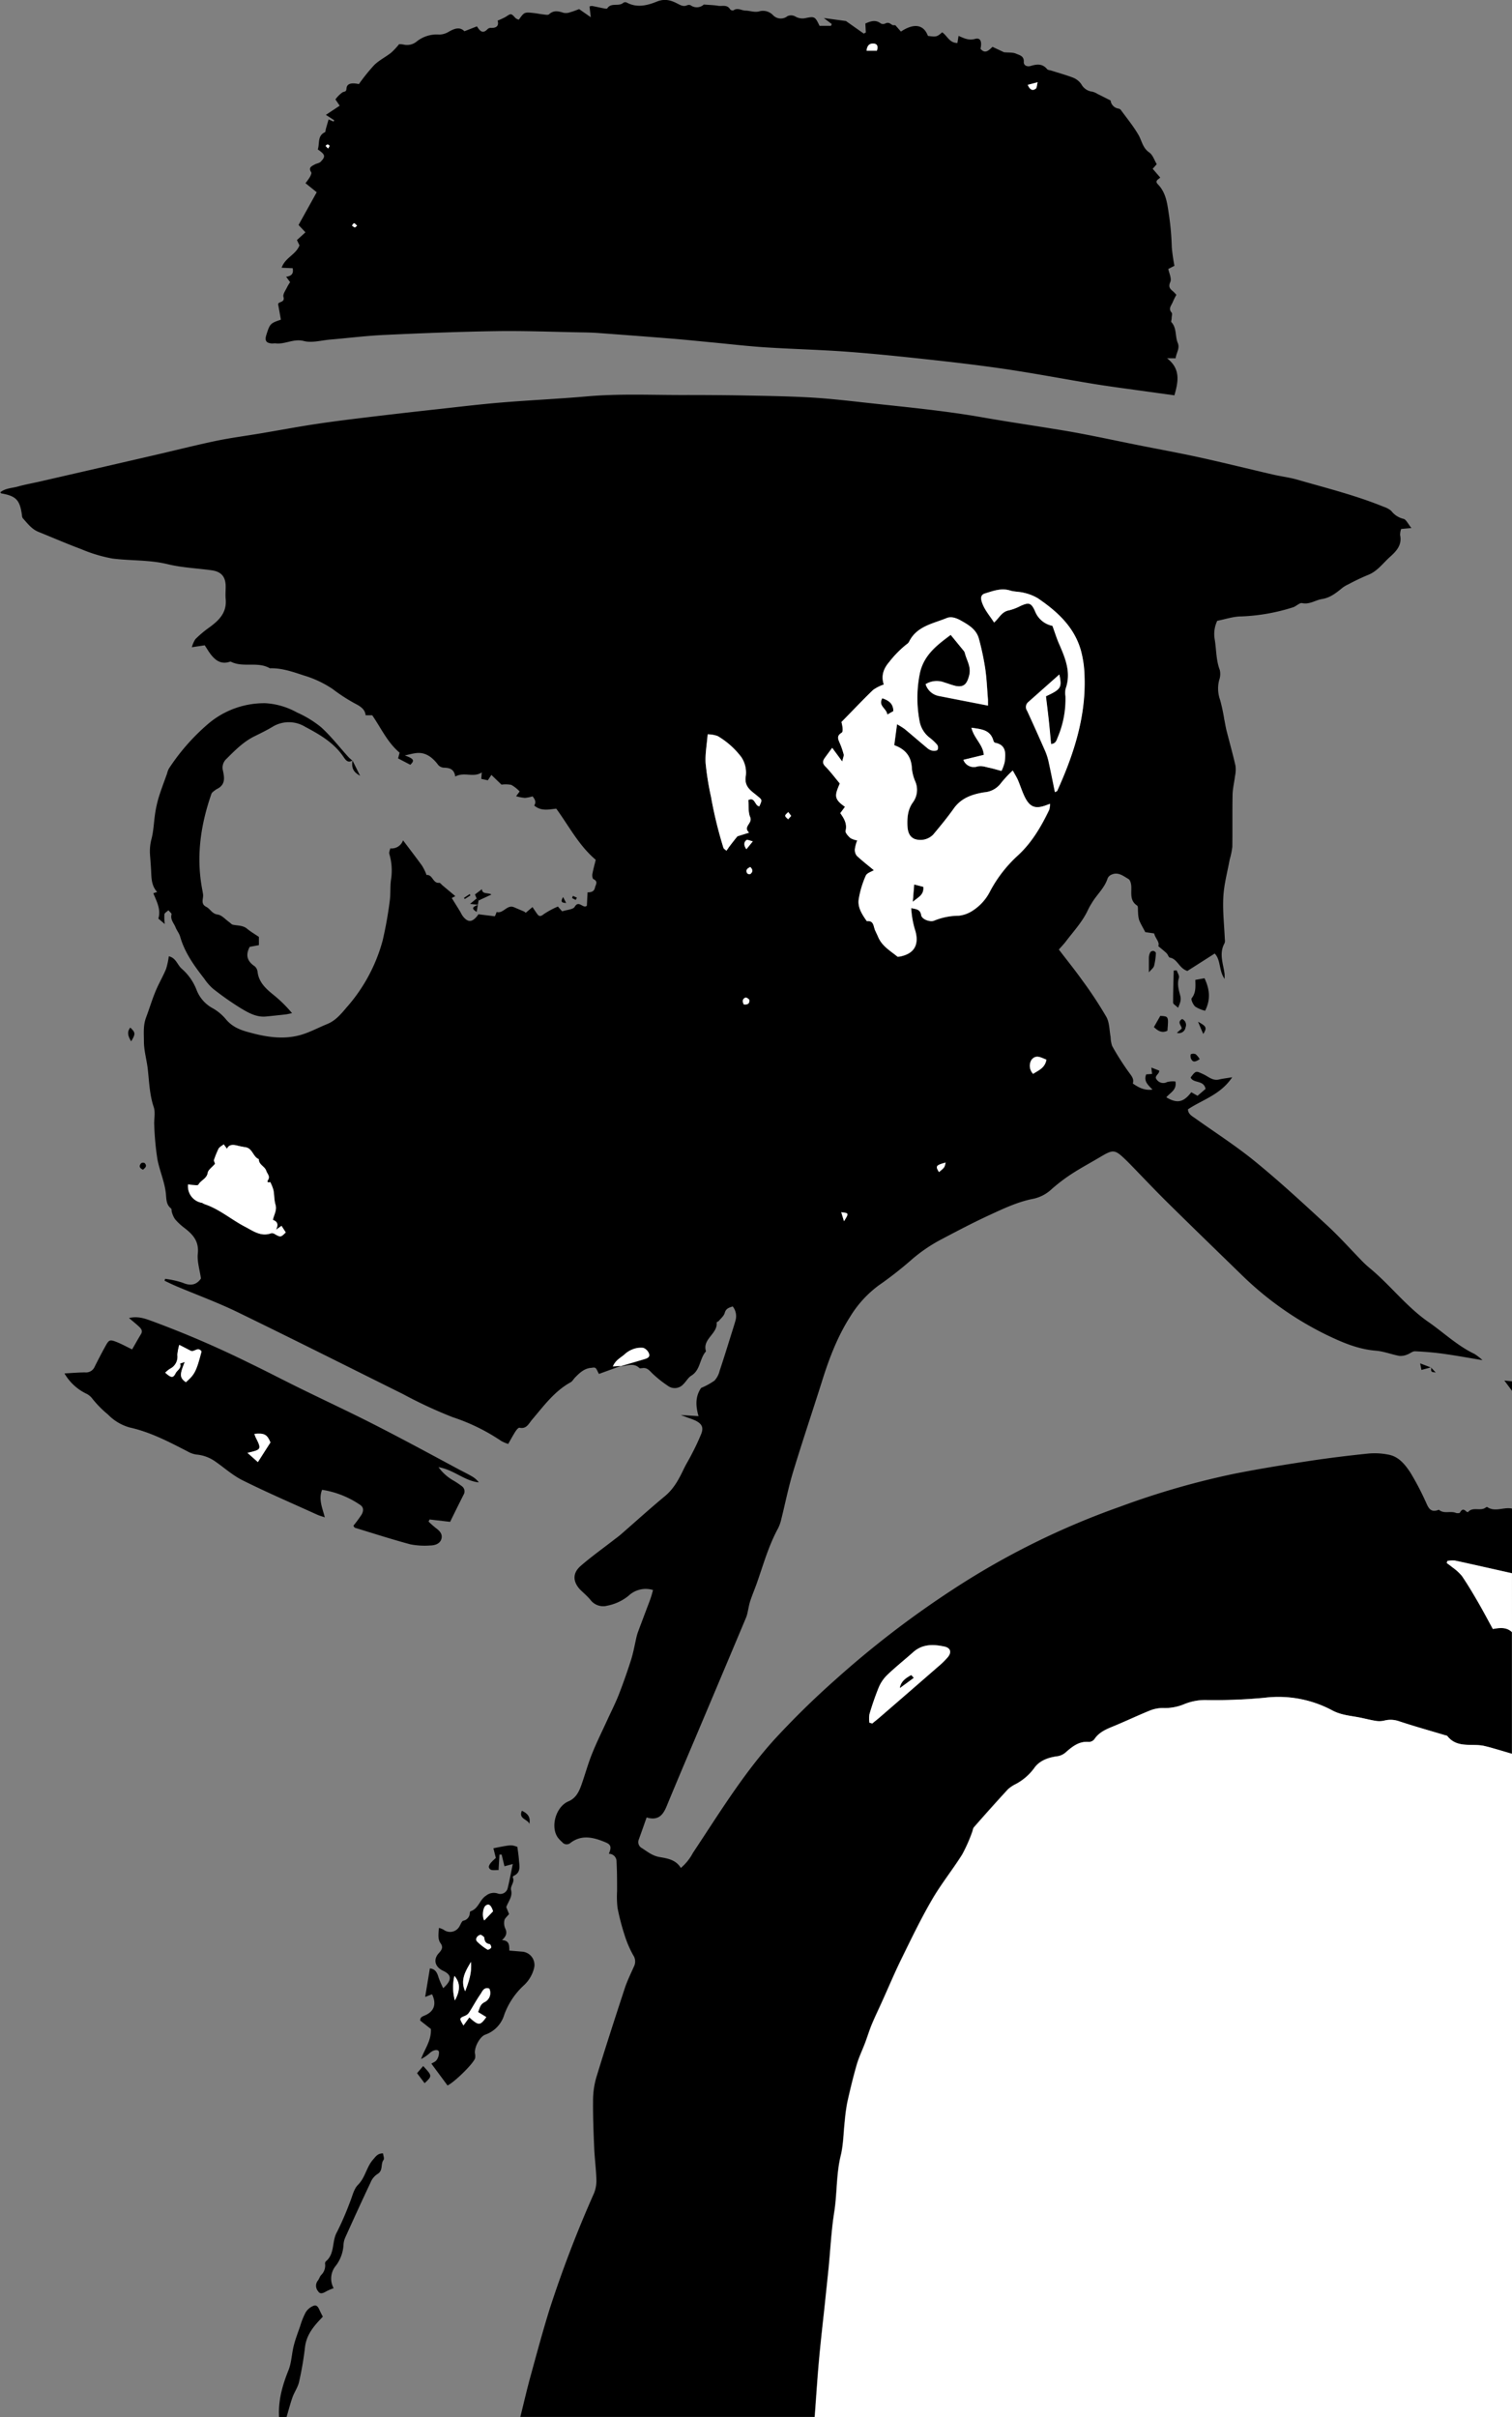<svg id="Layer_1" data-name="Layer 1" xmlns="http://www.w3.org/2000/svg" viewBox="0 0 424.22 677.91"><rect x="0" y="0" width="424.22" height="677.91" fill="#808080" stroke="none"/><defs><style>.cls-1{fill:#fff;}</style></defs><title>HatGas</title><path d="M292.11,457.09l-6.2,2.26c-.44-.75-.61-1.41-1-1.67s-1,0-1.53,0c-1.78.28-3,1.48-4.17,2.67-.43.44-.75,1.07-1.26,1.35-4.56,2.51-7.54,6.65-10.81,10.48-.94,1.1-1.54,2.69-3.53,2.26-.29-.06-.83.59-1.1,1-.71,1.11-1.33,2.27-2.06,3.54a9.82,9.82,0,0,1-2-.85,54.7,54.7,0,0,0-13.56-6.64,127.12,127.12,0,0,1-13.95-6.48C215.47,457.33,200,449.55,184.47,442c-5.57-2.7-11.42-4.84-17.13-7.25-1.12-.48-2.21-1-3.31-1.54l.16-.53a25.7,25.7,0,0,1,4.94,1.1c2.27,1,3.92.55,5.11-1.19-.34-2.44-1.11-4.77-.88-7,.37-3.45-1.39-5.38-3.78-7.2a16.44,16.44,0,0,1-2.62-2.45,6.71,6.71,0,0,1-.89-2c-.12-.31,0-.82-.22-1-1.39-1.06-1.3-2.66-1.44-4.09-.34-3.41-1.81-6.54-2.41-9.85a80.29,80.29,0,0,1-.86-9.32c-.12-1.73.38-3.61-.15-5.17-1.19-3.52-1.27-7.17-1.68-10.75-.3-2.57-1.07-5.09-1.07-7.66,0-2.23-.25-4.47.61-6.74,1-2.65,1.79-5.4,2.94-8,.84-1.9,1.89-3.7,2.67-5.61a21,21,0,0,0,.76-3.53c2.05.41,2.41,2.52,3.75,3.59a15.07,15.07,0,0,1,4.07,5.91,9.83,9.83,0,0,0,4.38,5,13.35,13.35,0,0,1,3.84,3.18c1.76,2.1,4,3,6.55,3.66,4.53,1.26,9.13,2,13.71.9,2.79-.67,5.4-2.12,8.09-3.22,2.36-.95,3.88-2.77,5.5-4.69a46.69,46.69,0,0,0,10.1-18.72,109.69,109.69,0,0,0,2-11.15c.28-2,.07-4,.36-6a16.26,16.26,0,0,0-.47-7.14c-.15-.52.19-1.18.26-1.59a3.39,3.39,0,0,0,3.58-2.26c1.84,2.44,3.6,4.73,5.31,7.08a14.39,14.39,0,0,1,1.11,2.18c.08.15.13.48.16.47,1.76-.22,1.76,2.44,3.58,2.18.27,0,.62.48.93.74l3.58,3-1,.53c.86,1.39,1.65,2.64,2.42,3.91a11.35,11.35,0,0,0,.64,1.13c1.41,1.82,2.55,1.84,4,.1a4.19,4.19,0,0,0,.41-.58l4.62.57c.14-.29.24-.51.33-.74s.16-.47.17-.47c1.9.54,2.91-2.18,4.89-1.33.93.41,1.88.79,2.81,1.2a1.91,1.91,0,0,1,.45.36l1.91-1.61c.48.71.86,1.28,1.25,1.84.56.81,1,.89,1.88.17a24,24,0,0,1,4-2.16l1.19,1.35c1.41-.47,3.07-.51,3.51-1.26,1.2-2.05,2.37.67,3.43-.33.06-1.13.12-2.36.19-3.74.89,0,1.82-.14,2.07-1.29.19-.86,1-1.77-.43-2.42-.26-.12-.37-1-.29-1.42.25-1.37.64-2.71.94-4-4.73-4-7.46-9.39-11.06-14.33-1.84.12-4.16.86-6.19-.89.61-1,.19-1.77-.47-2.57a10.78,10.78,0,0,1-2.15.43,13.51,13.51,0,0,1-2.47-.47l1-1.33a10,10,0,0,0-2.34-1.85,8.06,8.06,0,0,0-2.76-.07l-2.83-2.73-1,1.51-1.84-.39.14-1.82c-2.3,1.56-4.95-.23-7.44,1.16-.29-2.11-1.63-2.45-3.11-2.48a2.29,2.29,0,0,1-1.91-1.09c-1.52-1.89-3.39-3.34-6-3-1,.12-2,.41-3.14.65,2.6.95,2.8,1.41,1.55,2.62l-3.43-1.79.43-1.6c-3.43-2.9-5.12-6.76-7.68-10.49h-1.86c-.13-1.46-1.14-2.3-2.42-3a48.63,48.63,0,0,1-6.86-4.39,29.77,29.77,0,0,0-8.08-3.79c-3.05-1-6.17-2.12-9.5-2-3.41-2-7.48-.1-10.94-1.85a.39.39,0,0,0-.26,0c-2.54.87-4.19-.42-5.58-2.31-.48-.66-.9-1.37-1.5-2.29l-3.61.54a7.89,7.89,0,0,1,1-2.28,31.43,31.43,0,0,1,3.85-3.24c2.76-2,5-4.17,4.64-8-.11-1.14,0-2.3,0-3.46,0-2.84-1.25-4.23-4-4.61-4.12-.56-8.32-.73-12.33-1.71-5.14-1.25-10.35-.92-15.48-1.58a41.62,41.62,0,0,1-8.8-2.66c-4-1.49-7.93-3.2-11.89-4.8-1.94-.77-3.12-2.4-4.44-3.87a1.47,1.47,0,0,1-.21-.75c-.58-4.34-1.62-5.44-5.82-6.19-.06,0-.1-.11-.27-.3,1.44-1.17,3.27-1.16,4.9-1.61,2.21-.62,4.48-1,6.71-1.53q15.92-3.65,31.8-7.32c5.69-1.31,11.34-2.75,17-3.94,4.23-.88,8.52-1.43,12.77-2.15,4.89-.82,9.76-1.74,14.65-2.49s9.62-1.34,14.44-1.92q10.66-1.29,21.34-2.45c5.72-.64,11.43-1.32,17.16-1.79,7.84-.64,15.72-1,23.56-1.68,9.49-.86,19-.36,28.47-.41q7.46,0,14.9.11c6.47.13,12.94.21,19.4.57,5.26.29,10.51.9,15.76,1.48,10.91,1.2,21.84,2.2,32.66,4.1,8.18,1.44,16.42,2.6,24.6,4,6.44,1.14,12.83,2.54,19.24,3.82,5.72,1.14,11.47,2.18,17.16,3.43,6.9,1.52,13.76,3.23,20.64,4.82,2.23.51,4.53.78,6.72,1.41,8.15,2.35,16.41,4.4,24.29,7.62a6.15,6.15,0,0,1,2.08,1.13,6.11,6.11,0,0,0,3.43,2.24c.74.14,1.28,1.41,2.24,2.58l-2.88.26a4.91,4.91,0,0,0-.29,1.73c.6,2.8-1.12,4.56-2.87,6.13-2,1.79-3.57,4.09-6.26,5.09a59.25,59.25,0,0,0-5.4,2.58,8.65,8.65,0,0,0-1.69,1c-1.7,1.4-3.39,2.76-5.67,3.12-1.87.29-3.48,1.6-5.6,1.15-.74-.15-1.67.91-2.58,1.18a54.14,54.14,0,0,1-14.47,2.55c-2.25,0-4.5.79-6.77,1.23a8.6,8.6,0,0,0-.71,5.2c.48,2.87.35,5.81,1.43,8.61a5.18,5.18,0,0,1-.19,2.87,9.37,9.37,0,0,0,.26,5.47,47.57,47.57,0,0,1,1.17,5.45c.22,1,.37,2.09.63,3.12.84,3.31,1.77,6.61,2.53,9.94a8.72,8.72,0,0,1-.13,2.87c-.21,1.74-.65,3.48-.69,5.23-.09,4.88,0,9.77-.07,14.65a22.43,22.43,0,0,1-.74,3.57c-.64,3.47-1.59,6.93-1.78,10.42-.22,4,.25,7.95.42,11.93a2.18,2.18,0,0,1-.06,1.06c-1.67,2.94-.34,5.85,0,8.77,0,.25,0,.51,0,1.28-1.69-2.39-1-5.26-2.78-7.12L451,346.33c-2.39-.78-2.73-3.36-4.92-3.75-.36-.07-.54-.87-.91-1.22-.69-.67-1.46-1.25-2.33-2,.47-1.15-.85-2.16-1.16-3.56l-2.49-.36c-.67-1.3-1.29-2.31-1.73-3.4a8.27,8.27,0,0,1-.29-2.07c-.09-.7.08-1.79-.3-2-2-1.34-1.54-3.29-1.6-5.17,0-.79-.26-1.95-.8-2.26-1.42-.83-2.88-2.07-4.74-1.23a2.08,2.08,0,0,0-1.09,1c-.85,2.75-3.07,4.6-4.47,7a18.41,18.41,0,0,0-1,1.77c-1.51,3.34-4,6-6.18,8.86-.57.77-1.25,1.46-2.05,2.38,2.25,2.95,4.52,5.75,6.61,8.69a113.28,113.28,0,0,1,6.71,10.19c.9,1.6.84,3.73,1.2,5.62a8.57,8.57,0,0,0,.44,2.56,73.46,73.46,0,0,0,5,7.8c.71.94,1.12,1.67.79,2.72,1.65,1.11,3.2,2,5.52,1.71-1.21-1.29-2.55-2.34-1.76-4.28l1.64-.12c-.06-.58-.12-1.05-.2-1.79l2.2.85c.12,1.07-1.64,1.5-.62,2.62a2.25,2.25,0,0,0,2.85.59,6.75,6.75,0,0,1,2.32-.15c.47,2.42-1.52,3.14-2.54,4.44,3,1.79,4.8,1.45,7-1.43l1.75,1,2.25-1.93c-.52-2.59-3.37-1.46-4.19-3.2,1.51-2,1.47-1.88,3.64-.88,1.37.64,2.57,1.87,4.34,1.44,1-.25,2.08-.36,3.69-.63-3.29,4.93-8.32,6.26-12.42,9,.07,1.36,1.14,1.88,2.05,2.53,5.7,4.06,11.63,7.85,17,12.27,6.86,5.6,13.37,11.64,19.89,17.64,3.5,3.23,6.69,6.8,10,10.2a30,30,0,0,0,2.36,2.14c5.57,4.67,10,10.53,16,14.74,4.35,3,8.23,6.76,13.09,9.08a15.62,15.62,0,0,1,2.25,1.75c-4.1-.68-7.57-1.32-11.06-1.8-2.62-.36-5.27-.58-7.92-.69-.69,0-1.39.67-2.13.91a4.72,4.72,0,0,1-2.18.39c-2.24-.41-4.41-1.29-6.65-1.47-5-.4-9.44-2.33-13.81-4.43a91.59,91.59,0,0,1-24-17c-6.87-6.68-13.76-13.35-20.58-20.08-3.54-3.49-6.95-7.11-10.41-10.67-.38-.39-.75-.76-1.13-1.13-3.31-3.21-3.64-3.24-7.52-.93-2.67,1.59-5.42,3.05-8,4.74a49.24,49.24,0,0,0-5.48,4.18,10.77,10.77,0,0,1-5.08,2.7c-4.3.82-8.26,2.68-12.19,4.5-4.59,2.11-9.07,4.46-13.54,6.82a44.19,44.19,0,0,0-8.94,6.16,104.07,104.07,0,0,1-8.8,6.84,31,31,0,0,0-8,8.78c-3.65,5.72-6,12-8,18.44-2.65,8.36-5.45,16.68-8,25.07-1.33,4.39-2.22,8.91-3.34,13.37a10.87,10.87,0,0,1-.89,2.49c-2.65,4.86-4.12,10.16-5.94,15.34-.59,1.67-1.29,3.3-1.85,5-.33,1-.48,2-.72,3.07a9.64,9.64,0,0,1-.42,1.51q-7.21,17.15-14.46,34.29c-2.55,6-5.12,12.08-7.63,18.14-1,2.54-2.18,4.82-5.85,3.72-.76,2.17-1.46,4.15-2.17,6.12a1.9,1.9,0,0,0,.88,2.49c1.54,1,2.91,2.14,4.89,2.49,2.18.38,4.6.72,6,3.06a14.24,14.24,0,0,0,3.39-4.22c7.21-10.84,14-22,22.77-31.71a235.8,235.8,0,0,1,17.27-16.93A270.11,270.11,0,0,1,385,519.94a218.28,218.28,0,0,1,47.07-23.34A224.28,224.28,0,0,1,464,487.38c6.94-1.38,13.94-2.51,20.94-3.58,5.59-.85,11.22-1.54,16.85-2.12a19.7,19.7,0,0,1,5.78.34c2.81.57,4.54,2.8,6,5a75.09,75.09,0,0,1,4.09,7.74c.82,1.64,1.23,3.78,3.9,2.68,1.4,1.25,3.22.26,4.75.88.34.14,1.07.11,1.17-.08.52-.95,1-1.08,1.8-.29.11.11.43.2.47.15,1.34-1.59,3.44-.17,4.91-1.24.13-.1.38-.23.46-.18,2.25,1.54,4.7-.11,7,.45v18.12c-5.34-1.19-10.67-2.41-16-3.56a8.26,8.26,0,0,0-2.15.11l-.15.59c.52.39,1.05.75,1.55,1.17A14,14,0,0,1,528,516c1.65,2.39,3.12,4.91,4.58,7.43s2.71,4.9,4.1,7.44c2-.37,3.85-.56,5.36.88V565.9c-1.85-.55-3.7-1.1-5.56-1.63-.75-.22-1.51-.41-2.28-.59-3.46-.8-7.54.74-10.29-2.75-.1-.12-.32-.15-.48-.2-4.4-1.32-8.82-2.55-13.18-4a7.1,7.1,0,0,0-4.13-.13,6,6,0,0,1-2.28.06c-1.39-.22-2.75-.57-4.13-.86-2.73-.58-5.53-.69-8.12-2.09a32,32,0,0,0-19-3.53,147.28,147.28,0,0,1-16.11.64A15.56,15.56,0,0,0,450,552a14.16,14.16,0,0,1-6,1.06,9.85,9.85,0,0,0-3.56.7c-3.52,1.43-6.95,3.07-10.47,4.51-2,.82-3.89,1.66-5.14,3.56a2,2,0,0,1-1.57.74c-2.68-.24-4.55,1.26-6.36,2.84a4.53,4.53,0,0,1-2.55,1.17c-2.51.34-4.94,1.22-6.41,3.36a15.3,15.3,0,0,1-5.15,4.43,9.54,9.54,0,0,0-2.19,1.47c-3.22,3.5-6.38,7-9.52,10.62-.32.36-.34,1-.54,1.45a43.76,43.76,0,0,1-2.76,6.2c-2.73,4.34-6,8.37-8.53,12.79-3.1,5.33-5.78,10.91-8.5,16.46-1.91,3.88-3.58,7.88-5.37,11.83-1,2.17-2,4.31-2.94,6.51-.71,1.7-1.24,3.48-1.89,5.21-.78,2.07-1.76,4.07-2.37,6.19-1,3.48-1.85,7-2.64,10.54a51.13,51.13,0,0,0-.71,5.24c-.37,3.25-.37,6.58-1.14,9.73-1.27,5.21-1,10.55-1.81,15.8s-1.06,10.37-1.57,15.55c-.38,3.78-.79,7.55-1.18,11.32-.53,5-1.11,10-1.56,15-.46,5.19-.79,10.4-1.18,15.6H263.85c.94-3.78,1.81-7.58,2.84-11.34,1.76-6.4,3.48-12.83,5.46-19.16a331.79,331.79,0,0,1,12.38-32.25,9.5,9.5,0,0,0,.66-3.85c-.09-2.91-.48-5.8-.61-8.71-.19-4.42-.37-8.85-.33-13.28a23.57,23.57,0,0,1,.89-6.54c2.56-8.39,5.27-16.73,8-25.06.69-2.09,1.68-4.1,2.58-6.12a3.13,3.13,0,0,0-.21-3.2,29.5,29.5,0,0,1-2.39-5.57,64.45,64.45,0,0,1-2-7.69,27.13,27.13,0,0,1-.13-4.69c0-2.75,0-5.5-.15-8.23a2.13,2.13,0,0,0-2.16-2.25c.76-1.79.66-2.56-.91-3.21-3.25-1.36-6.6-2.29-9.82.12a1.6,1.6,0,0,1-2.35-.17,9,9,0,0,1-1.27-1.35c-2.11-3.08-.44-8.64,3-10.09,2.18-.91,3.05-2.85,3.75-4.89,1-2.85,1.79-5.76,2.92-8.54,1.28-3.2,2.83-6.28,4.26-9.42,1.07-2.33,2.24-4.63,3.18-7,1.26-3.23,2.4-6.49,3.46-9.79.61-1.93,1-4,1.42-5.93a15.58,15.58,0,0,1,.48-1.78c.89-2.4,1.8-4.8,2.7-7.19.35-.91.71-1.82,1-2.74.22-.62.37-1.27.58-2a7,7,0,0,0-6.89,1.63,13.5,13.5,0,0,1-5.89,2.75,4.48,4.48,0,0,1-4.77-1.6c-.89-1.09-2-2-3-3-2-2.23-2-4.55.2-6.5,2.93-2.55,6.1-4.81,9.17-7.19.69-.55,1.42-1.05,2.09-1.63,4.14-3.6,8.21-7.3,12.44-10.8,2.57-2.13,4-4.94,5.37-7.81.66-1.34,1.47-2.61,2.13-3.95a62.77,62.77,0,0,0,2.7-5.76c.67-1.77.14-2.76-1.62-3.65a18.71,18.71,0,0,0-2-.77l-2.16-.81,5,.32c-.86-2.95-.91-5.53.72-7.91a19.82,19.82,0,0,0,3.75-2.05,6.19,6.19,0,0,0,1.45-2.77c1.1-3.26,2.11-6.56,3.14-9.84.45-1.43.91-2.86,1.32-4.3a4.4,4.4,0,0,0-.8-3.91c-1,.37-1.88.53-2.24,1.84-.22.83-1.06,1.5-1.64,2.22-.17.19-.62.33-.61.46.3,3.2-4.11,4.62-3,8.09-1.82,2-1.52,5.22-4.11,6.81-.92.56-1.47,1.67-2.28,2.44a3.22,3.22,0,0,1-4.34.39,31.72,31.72,0,0,1-4.3-3.43c-.85-.83-1.5-1.74-2.86-1.5-.25,0-.63.1-.76,0-1.65-1.62-3.52-.61-5.32-.5l6.53-1.93c.79-.23,1.74-.54,1.43-1.51a2.76,2.76,0,0,0-1.65-1.69,6.23,6.23,0,0,0-3,.43,6.88,6.88,0,0,0-2.23,1.4c-1.06.95-2.5,1.55-3.26,3.37Zm61.51-155c1,1.41,2,2.89,1.53,4.95-.12.58.75,1.51,1.36,2.05a5.51,5.51,0,0,0,1.91.65,10.67,10.67,0,0,0-.65,2.38,2.68,2.68,0,0,0,.51,1.92c1.54,1.45,3.22,2.74,4.8,4.06-.66.43-1.94.78-2.26,1.54a26.64,26.64,0,0,0-2,6.75c-.28,2.23,1,4.2,2.29,6,2-.24,1.83,1.48,2.33,2.59.29.63.59,1.25.87,1.89,1.09,2.56,3.44,3.86,5.44,5.51.19,0,.36,0,.53-.05,4-.74,5.53-3.16,4.47-7.1a25.47,25.47,0,0,1-1.19-6.5c1.4.31,2.53.29,2.81,2,.19,1.15,2.5,2,3.63,1.51a18.57,18.57,0,0,1,6.92-1.38,8.79,8.79,0,0,0,3.86-1.41,13.85,13.85,0,0,0,4.92-5.48,37.2,37.2,0,0,1,7.59-9.84c4-3.62,6.71-8.22,9-13a6.57,6.57,0,0,0,.22-1.65l-1.22.45c-2.89,1-4.42.49-5.83-2.3-.8-1.58-1.31-3.29-2-4.91-.36-.83-.86-1.59-1.4-2.58a31.83,31.83,0,0,0-3.33,3.56,6.38,6.38,0,0,1-4.68,2.57c-3.33.56-6.44,1.56-8.56,4.55-1.79,2.52-3.78,4.89-5.74,7.28a5,5,0,0,1-5.27,1.25c-1.54-.7-1.91-2.16-2-3.77-.08-2.35.11-4.56,1.59-6.57a5.93,5.93,0,0,0,.6-5.82,12.39,12.39,0,0,1-.94-3.58c-.12-3.31-1.74-5.41-4.94-6.55.24-1.85.48-3.64.78-5.88a19.9,19.9,0,0,1,2.15,1.34c2.16,1.79,4.28,3.64,6.44,5.43a3.09,3.09,0,0,0,1.41.65c.45.07,1.14,0,1.36-.26a1.45,1.45,0,0,0-.08-1.38,13.77,13.77,0,0,0-2.12-2,7.58,7.58,0,0,1-2.89-4.92,34.56,34.56,0,0,1,.19-13.44c1.2-5,4.9-7.73,8.64-10.53.05,0,.17,0-.08,0l3.6,4.4a2,2,0,0,1,.4.68c.47,2.08,1.85,3.85,1.23,6.31-.58,2.28-1.4,3.39-3.67,3-1.12-.21-2.19-.65-3.29-1a5.93,5.93,0,0,0-5.27.49,4.82,4.82,0,0,0,3.67,3.29c4.55.9,9.1,1.78,13.82,2.7,0-.66,0-1.17,0-1.67-.24-2.91-.35-5.84-.77-8.72a75.57,75.57,0,0,0-1.76-8.3c-.65-2.5-2.63-3.77-4.79-5-1.44-.82-2.93-1.39-4.25-.85-3.9,1.6-8.46,2.28-10.59,6.71a2.46,2.46,0,0,1-.75.72,29.56,29.56,0,0,0-4.79,4.89c-1.7,2-2.29,4-1.52,6.32a11.6,11.6,0,0,0-3,1.52c-3,2.91-5.93,6-8.88,9,.3,1.17.56,2.7.06,3-1.47.92-1,1.77-.54,2.89a21.36,21.36,0,0,1,1.1,3.18c.1.4-.17.9-.4,2l-2.82-3.83c-.69.93-1.3,1.78-1.93,2.62s-1,1.59,0,2.58c1.46,1.5,2.72,3.18,4.06,4.79-1.3,3.17-1.9,4.25,1.46,6.54Zm59.53-52.53c.76,2.11,1.26,3.75,1.94,5.31,1.71,3.94,3.28,7.87,1.72,12.28a5.46,5.46,0,0,0-.05,2.1,27.43,27.43,0,0,1-2.2,11.62c-.29.74-.53,1.73-1.85,1.81-.22-2.29-.42-4.54-.66-6.78s-.52-4.42-.78-6.61c4.31-2,4.5-2.46,3.76-6.11l-8.76,7.77a1.82,1.82,0,0,0-.27,2.41q2.6,5.69,5.11,11.39a16.87,16.87,0,0,1,.94,3c.61,2.78,1.16,5.57,1.75,8.44.38-.22.6-.27.65-.4,4.72-10.43,8.2-21.16,7.62-32.81a29.58,29.58,0,0,0-1.05-6.75c-1.89-6.5-6.62-10.77-12-14.42a13.19,13.19,0,0,0-3.91-1.54c-1.27-.34-2.66-.26-3.9-.65-2.47-.76-4.69.11-6.95.8-1.17.35-1.32,1.15-1,2.31.68,2.24,2.21,3.9,3.47,5.87,1.44-1.27,2.15-3,4.12-3.4A14.23,14.23,0,0,0,404.1,244c2.39-1.1,3.07-1,4.14,1.39A6.62,6.62,0,0,0,413.15,249.53ZM194.42,416.14c.34-1.51,1.19-2.73.75-4.29-.38-1.3-.3-2.74-.57-4.08a12.29,12.29,0,0,0-.9-2.25c-.58.28-1,0-.65-.5.74-1.11-.19-1.77-.46-2.64-.41-1.29-2.14-1.7-2.08-3.26-1.66-.66-1.76-3.07-3.77-3.35-.78-.12-1.56-.28-2.32-.47-1.21-.31-2.31-.31-2.85.91l-.91-1.25c-.5.4-1.17.71-1.46,1.24a27,27,0,0,0-1.31,3.27l.34.94c-.86,1-1.93,1.7-2.06,2.54-.28,1.7-2,2.07-2.62,3.33-.12.23-1,.11-1.46.09s-.94-.12-1.43-.19a4.7,4.7,0,0,0,3.88,5.18c.25.07.46.28.71.36,4.24,1.41,7.6,4.39,11.49,6.4,2.22,1.14,4.37,2.84,7.18,1.79a1.29,1.29,0,0,1,1,.18c1.65,1,1.76,1,3.14-.43l-1.19-1.84-1.54,1.09C196.17,417.17,195.46,416.53,194.42,416.14ZM327.81,298.4c1.91-1,1.79,1.66,3.1,1.72.86-1.91.76-1.79-.57-2.91-1.59-1.34-3.54-2.37-3.3-5.16a7.79,7.79,0,0,0-1.18-5.71,22.77,22.77,0,0,0-6.66-5.92,8.63,8.63,0,0,0-2.79-.48c-.23,2.92-.74,5.55-.57,8.14a79.92,79.92,0,0,0,1.51,9.4,118.36,118.36,0,0,0,3.47,14.25c.1.34.56.57.86.85.21-.31.45-.6.64-.93.11-.17,2.37-3.1,2.51-3.14l3.19-1c-1.81-1.72,1.07-2.58.32-4.34C327.74,301.82,328,300.08,327.81,298.4Zm34,258.77.79.22c.67-.55,1.35-1.08,2-1.64q8.31-7.2,16.61-14.41a21.7,21.7,0,0,0,2.64-2.61c1.1-1.36.71-2.54-1-2.91-3.11-.67-6.15-.75-8.76,1.57-2.43,2.16-5,4.19-7.33,6.44a10.6,10.6,0,0,0-2.35,3.48,79.29,79.29,0,0,0-2.6,7.51A8.37,8.37,0,0,0,361.79,557.17Zm26.36-270.06a3.13,3.13,0,0,0,3.64,1.95c1.39-.43,2.41,0,3.56.26s2.18.56,3.49.91a11.76,11.76,0,0,0,.91-2.55c.23-2.31.5-4.74-2.72-5.36-.18,0-.39-.34-.45-.56-.87-3.13-3.45-3.24-6.16-3.65.67,2.94,3.26,4.75,3.46,7.61Zm23.3,84.09c-1.49-.52-2.87-1.57-4.18,0a3.22,3.22,0,0,0,.45,3.94C409.2,374.19,411.05,373.58,411.45,371.2Zm-28.28,28.86c-2.74.76-2.92,1-1.87,2.68C382.88,401.45,382.88,401.45,383.17,400.06Zm-55.9-87.88L329.1,310c-.79-.17-1.51-.55-1.79-.34C326.57,310.19,326.44,311,327.27,312.18Zm-.74,43.53c1,.14,1.64-.17,1.59-1.16,0-.29-.84-.85-1.09-.76C326.11,354.14,326.13,354.92,326.53,355.71ZM353.89,414c.3,1,.51,1.69.77,2.52C356.07,414.23,356.06,414.2,353.89,414Zm-25.54-96.79c-.72.38-1.4.74-.88,1.7a.93.93,0,0,0,.89.27C329.1,318.58,329.16,317.92,328.35,317.16Zm11.49-14.33-.81-1c-.31.32-.84.64-.86,1s.52.65.82,1Z" transform="translate(-117.86 -74)"/><path class="cls-1" d="M346.47,751.91c.39-5.2.72-10.41,1.18-15.6.45-5,1-10,1.56-15,.39-3.77.8-7.54,1.18-11.32.51-5.18.74-10.42,1.57-15.55s.54-10.59,1.81-15.8c.77-3.15.77-6.48,1.14-9.73a51.13,51.13,0,0,1,.71-5.24c.79-3.53,1.63-7.06,2.64-10.54.61-2.12,1.59-4.12,2.37-6.19.65-1.73,1.18-3.51,1.89-5.21.91-2.2,2-4.34,2.94-6.51,1.79-3.95,3.46-7.95,5.37-11.83,2.72-5.55,5.4-11.13,8.5-16.46,2.56-4.42,5.8-8.45,8.53-12.79a43.76,43.76,0,0,0,2.76-6.2c.2-.48.22-1.09.54-1.45,3.14-3.57,6.3-7.12,9.52-10.62a9.54,9.54,0,0,1,2.19-1.47,15.3,15.3,0,0,0,5.15-4.43c1.47-2.14,3.9-3,6.41-3.36A4.53,4.53,0,0,0,417,565.4c1.81-1.58,3.68-3.08,6.36-2.84a2,2,0,0,0,1.57-.74c1.25-1.9,3.14-2.74,5.14-3.56,3.52-1.44,6.95-3.08,10.47-4.51a9.85,9.85,0,0,1,3.56-.7,14.16,14.16,0,0,0,6-1.06,15.56,15.56,0,0,1,6.44-1.17,147.28,147.28,0,0,0,16.11-.64,32,32,0,0,1,19,3.53c2.59,1.4,5.39,1.51,8.12,2.09,1.38.29,2.74.64,4.13.86a6,6,0,0,0,2.28-.06,7.1,7.1,0,0,1,4.13.13c4.36,1.45,8.78,2.68,13.18,4,.16,0,.38.08.48.2,2.75,3.49,6.83,2,10.29,2.75.77.18,1.53.37,2.28.59,1.86.53,3.71,1.08,5.56,1.63v186Z" transform="translate(-117.86 -74)"/><path class="cls-1" d="M542.08,531.78c-1.51-1.44-3.35-1.25-5.36-.88-1.39-2.54-2.69-5-4.1-7.44s-2.93-5-4.58-7.43a14,14,0,0,0-2.72-2.46c-.5-.42-1-.78-1.55-1.17l.15-.59a8.26,8.26,0,0,1,2.15-.11c5.34,1.15,10.67,2.37,16,3.56Z" transform="translate(-117.86 -74)"/><path d="M196.16,751.91c-.27-4.6.92-8.86,2.63-13.1.87-2.16.91-4.63,1.49-6.92.47-1.85,1.16-3.65,1.79-5.45a20.66,20.66,0,0,1,1.56-3.89,4.49,4.49,0,0,1,2.3-1.87c1-.32,1.38.82,1.76,1.62.26.54.54,1.07.75,1.47-2.38,2.47-4.55,4.88-5,8.49a90.57,90.57,0,0,1-1.67,9.79c-.33,1.5-1.31,2.84-1.84,4.31-.64,1.82-1.12,3.7-1.67,5.55Z" transform="translate(-117.86 -74)"/><path d="M542.08,464.09l-2.15-2.89,2.15.23Z" transform="translate(-117.86 -74)"/><path d="M257.48,79.78a18.08,18.08,0,0,0,2.3-1.07c1.5-1,1.46-1,2.75.39a2.58,2.58,0,0,0,.9.42c1.54-2.15,1.55-2.16,4.3-1.85.79.09,1.57.27,2.36.35.61.06,1.47.28,1.8,0,1.34-1.24,2.68-.88,4.15-.41a3.3,3.3,0,0,0,1.74-.16c.93-.25,1.83-.63,2.57-.89l3.26,2.27-.35-3a1.82,1.82,0,0,1,.7-.16c1.1.2,2.19.46,3.29.67.33.07.91.17,1,0,1.09-1.71,3.2-.4,4.48-1.55a1,1,0,0,1,1-.06c2.89,1.55,5.81.78,8.47-.3,2.21-.89,4-.33,5.74.59.92.47,1.67.91,2.7.46a1.27,1.27,0,0,1,1,0,2.9,2.9,0,0,0,3.69-.21c1.65.13,2.86.15,4,.35s2.54-.44,3.38,1a1,1,0,0,0,.93.29c1.15-.82,2.21,0,3.31.06,1.37,0,2.67.64,4.14.16a3.88,3.88,0,0,1,3.65,1.12,3,3,0,0,0,4.06.28,2.43,2.43,0,0,1,2.15.07,4,4,0,0,0,3,.46c2.46-.51,2.63-.38,3.85,2.19H351l.23-.5L349,79.06l6.21.84,5,3.53.58-.33c-.05-.81-.09-1.61-.14-2.5,1.4-.61,2.83-1.2,4.36,0a1.41,1.41,0,0,0,1.22,0c.8-.41,1.27-.1,1.9.36.32.23,1,0,1,.19l1.5,1.71c3.81-2.53,6.43-1.88,7.57,1.2,2.31.34,2.57.28,4-1,1.41.92,2,3,4.28,3,.1-.61.2-1.23.32-2,1.55.68,2.88,1.35,4.63.85,1.47-.42,2,.67,1.53,2.78,1.3,1.53,2.31.46,3.36-.55l3.24,1.52c1.35.13,2.52,0,3.38.4s2.26.59,2.16,2.27c-.07,1.09,1,1.46,1.94,1.17,1.71-.52,3.28-.71,4.59.88.24.28.81.3,1.22.43,2.06.66,4.15,1.23,6.15,2a5.14,5.14,0,0,1,2.25,1.82,4,4,0,0,0,3.06,2.08,4.71,4.71,0,0,1,1.45.62c1.16.57,2.32,1.16,3.7,1.86a2.59,2.59,0,0,0,2.18,2.26,1.16,1.16,0,0,1,.67.36c1.67,2.29,3.49,4.5,4.92,6.94,1,1.68,1.19,3.72,3.06,5,1,.68,1.43,2.16,2.12,3.3-.33.37-.66.76-1.14,1.29l2.12,2.46c-.47.5-1.63.9-.69,1.86,2.44,2.51,2.67,5.66,3.18,8.93a76.81,76.81,0,0,1,.75,8.8,50.84,50.84,0,0,0,.74,5.16l-1.72.89c.2,1.12,1,2.68.55,3.68-.81,1.8.49,2.19,1.24,3.05l.47.52a21.72,21.72,0,0,0-1,2c-.38,1-1.36,1.84-.32,3,.25.29,0,1,0,1.53s-.25,1-.07,1.14c1.55,1.67,1,4,1.79,5.84.64,1.55-.45,2.79-.6,4.29H445.3c3.89,3,3.14,6.59,2.06,10.39l-7.26-1c-5-.71-10-1.34-15-2.14-8.2-1.34-16.37-2.91-24.59-4.14-7.52-1.12-15.08-2-22.63-2.82s-15-1.59-22.46-2.14-15.21-.73-22.81-1.22c-4.85-.31-9.68-.88-14.52-1.34-4-.38-7.92-.79-11.89-1.11-6.88-.56-13.76-1.07-20.64-1.58-1.59-.11-3.19-.15-4.78-.17-7.9-.14-15.79-.46-23.68-.34-10.45.16-20.89.57-31.33,1.06-5.12.23-10.22.88-15.32,1.31-2.47.21-5.09,1-7.37.39-2.88-.72-5.24,1-7.9.67-.43-.05-.89.1-1.32,0-1.37-.17-1.74-.87-1.29-2.31,1-3.2,1.11-3.32,4.1-4.34l-.73-4.07c-.38-1.18,2-.48,1.45-2.35-.21-.78.65-1.86,1.07-2.79a12.21,12.21,0,0,1,.8-1.31l-1.12-1.52c1.51-.19,2.14-.87,1.84-2.39l-3.1-.14c1-2.87,4-3.64,5-6.27l-.71-1.49,2.39-2.17-1.94-2.06c1.67-3,3.38-6.07,5.1-9.18l-3.15-2.54a18.51,18.51,0,0,0,1.21-1.69c.23-.42.57-1.12.39-1.38-.87-1.32.14-1.71,1-2.18.53-.3,1.27-.35,1.66-.76,1.45-1.51,1.3-2-.81-3.46.57-1.63-.18-3.8,2-4.82.19-.09.18-.62.27-.94l.76-2.66,1.38.61.21-.36-2.35-1.52,3.88-2.57-1.2-1.76a8.46,8.46,0,0,1,2-2c.59-.29,1.05-.06,1.11-1.09.08-1.34,1.37-1.68,3.47-1.21a54.11,54.11,0,0,1,4.28-5.32c1.39-1.37,3.23-2.27,4.78-3.49a20.51,20.51,0,0,0,2.23-2.39,5.9,5.9,0,0,1,1.22.11,4.24,4.24,0,0,0,3.71-.86,9,9,0,0,1,6.35-1.94,5.29,5.29,0,0,0,2.7-.83c1.57-.88,3.06-1.42,4.34-.1l3.51-1.38c.86,1.34,1.64,2.23,3,.76a1.33,1.33,0,0,1,.93-.33C257.1,81.9,257.91,81.28,257.48,79.78Zm106.41,8.44c.35-1.1.2-1.85-.84-2-1.26-.15-1.94.52-2.09,2Zm42.32,9.58c.66,1.51,1.44,1.7,2.27,1.06.31-.24.27-.91.5-1.79ZM218.05,137.3c-.34-.3-.57-.66-.82-.68s-.42.41-.62.64a3.17,3.17,0,0,0,.77.52C217.51,137.82,217.74,137.54,218.05,137.3Zm-8.14-21.64c.22-.39.45-.63.4-.76a.72.72,0,0,0-.56-.37c-.17,0-.36.24-.54.38Z" transform="translate(-117.86 -74)"/><path d="M217,501.94a36.92,36.92,0,0,0,2.3-3.12c.57-1,.7-2.05-.47-2.79a26,26,0,0,0-10.6-4.18c-1.06,2.67.06,5,.76,7.72-1-.33-1.62-.5-2.24-.79-6.95-3.16-14-6.19-20.8-9.58-2.74-1.35-5.09-3.48-7.62-5.24a10.73,10.73,0,0,0-5.38-2,6.92,6.92,0,0,1-2.47-.88c-5.22-2.68-10.39-5.41-16.19-6.7a13.51,13.51,0,0,1-6.12-3.63,29.44,29.44,0,0,1-4.55-4.65,4.61,4.61,0,0,0-1.67-1.27,14.21,14.21,0,0,1-6-5.62c2-.11,3.89-.28,5.74-.29a2.64,2.64,0,0,0,2.74-1.61c1-2,2-3.93,3.08-5.87.92-1.65,1.19-1.78,3-1.07,1.47.58,2.86,1.35,4.42,2.1.85-1.47,1.64-2.89,2.48-4.28.63-1-.06-1.65-.69-2.24s-1.53-1.31-2.67-2.28c2.63-.6,4.6.2,6.49.88a280.81,280.81,0,0,1,27.06,11.64c4.78,2.29,9.48,4.76,14.25,7.1,7.29,3.59,14.67,7,21.91,10.73,7.65,3.91,15.19,8,22.78,12.08,1.25.66,2.53,1.27,3.76,2a6.26,6.26,0,0,1,1.9,1.67c-4.05-.42-7-3.54-11.31-4.27a13.25,13.25,0,0,0,4.39,3.87,23.82,23.82,0,0,1,2.18,1.48,1.79,1.79,0,0,1,.47,2.37c-1.27,2.51-2.5,5-3.78,7.62l-5.75-.67-.31.58a26.37,26.37,0,0,0,2,1.78c1.06.78,2,1.67,1.62,3.07s-1.84,1.86-3.19,1.87a20.9,20.9,0,0,1-5.55-.33c-5.23-1.41-10.38-3.07-15.56-4.65C217.25,502.36,217.17,502.16,217,501.94ZM169.7,456c-1.48,3.61-1.47,4.41.32,5.67,2.48-2.15,2.93-3,4.4-8.62-1-1.46-2.07.25-3-.18l-3.25-1.67a14.94,14.94,0,0,0-.54,2.83,3.73,3.73,0,0,1-2.05,3.87,7.58,7.58,0,0,0-1.35,1.1c1.67,1.49,2.21,1.57,2.92.16.44-.87,1.74-1.42,1.25-2.72Zm20.51,28.1c1.36-2.13,2.41-3.76,3.53-5.5-.93-2.23-1.69-2.67-4.51-2.4.13.34.22.68.37,1,1.68,3.3,1.62,3.44-2.3,4.32Z" transform="translate(-117.86 -74)"/><path d="M216.77,287.25c-1.36,1-2.09-.34-2.56-1-2.72-4-6.69-6.25-10.76-8.42a8.78,8.78,0,0,0-9.1,0c-1.66,1-3.39,1.84-5.11,2.69-3.08,1.52-5.44,3.92-7.82,6.3a3.31,3.31,0,0,0-1,3.35c.32,1.61.72,3.39-.92,4.66-.38.3-.87.47-1.25.77s-.92.63-1.07,1.05c-3.05,8.75-4.34,17.67-2.57,26.88.08.43.16.87.22,1.31.17,1.2-.82,2.65.92,3.52,1.12.57,1.58,1.94,3.19,2.15,1.14.15,2.15,1.36,3.21,2.11.36.25.67.66,1.05.74,1.36.29,2.81.14,4,1.14,1,.83,2.16,1.5,3.3,2.28v2.31l-2.58.48c-1.24,2.33-.7,4.05,1.41,5.45a2.44,2.44,0,0,1,.8,1.58c.35,2.9,2.31,4.69,4.37,6.36a36.49,36.49,0,0,1,5.3,5.21c-.86.17-1.32.3-1.8.35q-2.73.31-5.48.58c-2.73.27-5-1.06-7.16-2.35a83,83,0,0,1-7.77-5.47,14.63,14.63,0,0,1-2.41-2.77c-2.82-3.62-5.5-7.31-6.78-11.82-.26-.91-.93-1.7-1.28-2.59-.46-1.18-1.53-2.15-1.13-3.65.07-.28-.57-.75-.88-1.14-.39.38-1.07.73-1.12,1.15a13.63,13.63,0,0,0,.11,2.71l-1.81-1.52c.79-2.59-.49-4.82-1.41-7.12l1.07-.36c-1.55-1.68-1.6-3.7-1.68-5.73-.07-1.56-.21-3.12-.32-4.69a13.37,13.37,0,0,1,.41-4.43c.59-2.27.66-4.67,1-7a34,34,0,0,1,1-4.58c.7-2.27,1.56-4.5,2.36-6.74a6.18,6.18,0,0,1,.53-1.44,59,59,0,0,1,10.77-12.33,24.3,24.3,0,0,1,16.31-6,20.67,20.67,0,0,1,8.83,2.59,29.89,29.89,0,0,1,6.76,4.12c2.79,2.52,5.12,5.55,7.66,8.35.34.37.74.68,1.1,1Z" transform="translate(-117.86 -74)"/><path d="M242.21,631.63c2.55-2.29,2.39-3.74,0-4.86s-2.85-3.22-1.2-5c.82-.89,1.26-1.65.44-2.77s-.56-2.69-.43-4.28a6.17,6.17,0,0,1,1.3.51,3,3,0,0,0,4.52-1.06c.3-.53.6-1.36,1-1.46a2.23,2.23,0,0,0,1.83-2.2c0-.17.12-.43.24-.46,2.21-.7,2.53-3.26,4.33-4.37a3.42,3.42,0,0,1,3.21-.62,2.14,2.14,0,0,0,2.87-1.55c.51-2.12.91-4.27,1.41-6.7l-2.34.63c-.25-1.06-.52-2.17-.78-3.28l-.62,0c-.08,1.32-.15,2.64-.25,4.36-.84-.06-1.83.17-2.32-.22-.83-.66-.37-1.51,1.56-3.19l-.69-2.72c5-1,5-1,6.73-.39.15,1.2.35,2.38.43,3.56.1,1.7.7,3.59-1.47,4.57-.13.06-.3.34-.25.43.66,1.32-.77,2.4-.48,3.54.47,1.88-.74,3.1-1.35,4.8.25.6.57,1.41.79,1.94-.54.68-1.17,1.15-1.3,1.72a3.72,3.72,0,0,0,.22,2.31c.61,1.23.3,2.16-.9,3.29,2.18.1,2,1.57,2.06,2.93l3.52.29a3.73,3.73,0,0,1,3.37,4.78,9.79,9.79,0,0,1-2.85,4.7,20.84,20.84,0,0,0-5.48,8.24,8.46,8.46,0,0,1-5.3,5.56c-1.55.54-3.08,3.5-2.93,5.19a3.58,3.58,0,0,1,.05,1.45c-.63,1.71-6,6.86-7.73,7.62l-4.53-6.12c.38-.26,1.13-.51,1.46-1a3.57,3.57,0,0,0,.67-2.3c-.17-.79-1.47-.63-2.47.23a10.6,10.6,0,0,1-2.55,1.77c1-2.81,2.94-5.2,2.75-8.43l-3-2.36c0-1,.63-1.13,1.43-1.49,2.56-1.13,3.18-3.23,1.9-5.88l-1.93.75c.45-2.75.88-5.31,1.32-8,1.5.14,2.05,1.17,2.43,2.52A25.25,25.25,0,0,0,242.21,631.63Zm12.93.12c-1.55-.5-1.93.77-2.47,1.56-1.12,1.65-2.08,3.41-3.16,5.09a2.5,2.5,0,0,1-1.06.93c-1.77.73-1.78.7-.56,2.76l1.65-2.26c2.63,2.36,3,2.35,4.76-.09L252,638.32c.5-1.06.5-2.08,1.8-2.76A2.85,2.85,0,0,0,255.14,631.75Zm-6.77.75c1-2.67,1.93-5.33,1.63-8.23C248.47,626.82,246.92,629.35,248.37,632.5Zm4.43-15.85c-1,.12-1.67,1.17-1.12,1.81a14.51,14.51,0,0,0,3,2.35c.16.11.86-.26,1-.56s-.23-1-.45-1c-1.08-.18-1.39-.78-1.48-1.79C253.68,617.14,253,616.86,252.8,616.65Zm3.4-6.58c-.52-1.66-1.2-2.23-2-1.63s-1.1,3.16-.44,4.19Zm-10.72,25c1.58-2.88,1.52-5-.13-6.88A14.08,14.08,0,0,0,245.48,635.07Z" transform="translate(-117.86 -74)"/><path d="M211.47,715.78a15.73,15.73,0,0,0-2,.85c-.82.47-1.77,1-2.36,0a2.32,2.32,0,0,1-.11-2.93c.39-.46.54-1.12.93-1.58a3.72,3.72,0,0,0,1.15-3.08.93.93,0,0,1,.16-.75c2.64-2.13,1.66-5.63,3.16-8.25a81.66,81.66,0,0,0,3.58-8.24c.73-1.7,1.09-3.77,2.31-5,2.08-2.07,2.37-5,4.26-7.12.72-.79,1.23-1.73,2.77-1.72.07.61.43,1.47.15,1.84-.91,1.18,0,3-1.77,4a5.12,5.12,0,0,0-1.9,2.4c-2.41,5.09-4.75,10.22-7.07,15.36a5.87,5.87,0,0,0-.49,2,10.62,10.62,0,0,1-2.11,5.86A5.62,5.62,0,0,0,211.47,715.78Z" transform="translate(-117.86 -74)"/><path d="M453.23,348.83l2.58-.46c1.4,3,1.81,5.87.17,9.12a9.13,9.13,0,0,1-2.77-1.16c-.61-.54-1.27-2-1-2.36C453.42,352.46,453.28,350.77,453.23,348.83Z" transform="translate(-117.86 -74)"/><path d="M448,346.15c.23.71.82,1.53.63,2.1-.61,1.83,0,3.5.41,5.17.26,1.17-.13,2-.64,3.23-.67-.65-1.41-1-1.41-1.44,0-3,.1-6,.18-9Z" transform="translate(-117.86 -74)"/><path d="M441.61,362.07l1.79-3.14c2.34.12,2.34.12,2,4.17C443.72,363.9,442.6,363,441.61,362.07Z" transform="translate(-117.86 -74)"/><path d="M234.87,655.47l1.72-2c2.58,2.77,2.58,2.77.4,4.81Z" transform="translate(-117.86 -74)"/><path d="M440.2,346.73c0-1.63,0-2.9,0-4.17a3.63,3.63,0,0,1,.4-1.48,1,1,0,0,1,.85-.37c.27,0,.73.39.72.58a18,18,0,0,1-.51,3.6C441.47,345.54,440.77,346,440.2,346.73Z" transform="translate(-117.86 -74)"/><path d="M251.58,326l-.46-1.13,1.94-1.47c.12,1.53,1.7.87,2.68,1.48l-3.61,1.69Z" transform="translate(-117.86 -74)"/><path d="M449.41,362.5c0-.85-1.43-1.81.13-2.69a1.81,1.81,0,0,1,.94,2.37,1.87,1.87,0,0,1-2.43,1.5Z" transform="translate(-117.86 -74)"/><path d="M266.38,585.56c-.4-1.34-3.14-1.35-2.1-3.7C266,582.64,266.77,583.75,266.38,585.56Z" transform="translate(-117.86 -74)"/><path d="M154.65,366.07c-.76-1.32-1.32-2.49-.24-3.86C155.9,363.61,155.93,364,154.65,366.07Z" transform="translate(-117.86 -74)"/><path d="M454.46,371.07c-1.41.92-2,.87-2.48-.23-.14-.34-.11-1.09,0-1.16a1.67,1.67,0,0,1,1.35,0A5.46,5.46,0,0,1,454.46,371.07Z" transform="translate(-117.86 -74)"/><path d="M251.58,326l.55.57c-.17,1-.34,2-.53,3.2-1.23-.75-1.57-1.32.43-2l-2.29-.25Z" transform="translate(-117.86 -74)"/><path d="M454,360.58c2.38,1.26,2.55,1.72,1.46,3.42C455,363,454.58,362,454,360.58Z" transform="translate(-117.86 -74)"/><path d="M216.75,287.28l2.15,4.32c-1.93-1.07-2.48-2.21-2.14-4.34C216.77,287.25,216.75,287.28,216.75,287.28Z" transform="translate(-117.86 -74)"/><path d="M519.43,457.48l-2.76.75-.36-1.84,3,1.15Z" transform="translate(-117.86 -74)"/><path d="M158,402.07c-1.11-.47-1.19-1.13-.49-1.85a1,1,0,0,1,.94,0C159.27,401.11,158.52,401.55,158,402.07Z" transform="translate(-117.86 -74)"/><path d="M249.84,325.15l-1.58,1-.23-.33,1.62-1.06Z" transform="translate(-117.86 -74)"/><path d="M278.6,325.27l1.13.51c-.12.21-.31.62-.36.6a7,7,0,0,1-1-.51Z" transform="translate(-117.86 -74)"/><path d="M519.35,457.54l1.33,1.41c-1.36-.15-1.36-.15-1.26-1.46Z" transform="translate(-117.86 -74)"/><path d="M275.85,325.59l.86,1.68C275.83,327.19,274.86,327.22,275.85,325.59Z" transform="translate(-117.86 -74)"/><path class="cls-1" d="M353.62,302.06l1.31-1.79c-3.36-2.29-2.76-3.37-1.46-6.54-1.34-1.61-2.6-3.29-4.06-4.79-1-1-.63-1.72,0-2.58s1.24-1.69,1.93-2.62l2.82,3.83c.23-1.08.5-1.58.4-2a21.36,21.36,0,0,0-1.1-3.18c-.49-1.12-.93-2,.54-2.89.5-.32.24-1.85-.06-3,2.95-3,5.84-6.07,8.88-9a11.6,11.6,0,0,1,3-1.52c-.77-2.35-.18-4.34,1.52-6.32a29.56,29.56,0,0,1,4.79-4.89,2.46,2.46,0,0,0,.75-.72c2.13-4.43,6.69-5.11,10.59-6.71,1.32-.54,2.81,0,4.25.85,2.16,1.22,4.14,2.49,4.79,5a75.57,75.57,0,0,1,1.76,8.3c.42,2.88.53,5.81.77,8.72,0,.5,0,1,0,1.67-4.72-.92-9.27-1.8-13.82-2.7a4.82,4.82,0,0,1-3.67-3.29,5.93,5.93,0,0,1,5.27-.49c1.1.32,2.17.76,3.29,1,2.27.41,3.09-.7,3.67-3,.62-2.46-.76-4.23-1.23-6.31a2,2,0,0,0-.4-.68l-3.6-4.4c.25.06.13,0,.08,0-3.74,2.8-7.44,5.5-8.64,10.53a34.56,34.56,0,0,0-.19,13.44,7.58,7.58,0,0,0,2.89,4.92,13.77,13.77,0,0,1,2.12,2,1.45,1.45,0,0,1,.08,1.38c-.22.28-.91.33-1.36.26a3.09,3.09,0,0,1-1.41-.65c-2.16-1.79-4.28-3.64-6.44-5.43a19.9,19.9,0,0,0-2.15-1.34c-.3,2.24-.54,4-.78,5.88,3.2,1.14,4.82,3.24,4.94,6.55a12.39,12.39,0,0,0,.94,3.58,5.93,5.93,0,0,1-.6,5.82c-1.48,2-1.67,4.22-1.59,6.57.07,1.61.44,3.07,2,3.77a5,5,0,0,0,5.27-1.25c2-2.39,3.95-4.76,5.74-7.28,2.12-3,5.23-4,8.56-4.55a6.38,6.38,0,0,0,4.68-2.57A31.83,31.83,0,0,1,402,290.1c.54,1,1,1.75,1.4,2.58.71,1.62,1.22,3.33,2,4.91,1.41,2.79,2.94,3.33,5.83,2.3l1.22-.45a6.57,6.57,0,0,1-.22,1.65c-2.32,4.82-5,9.42-9,13a37.2,37.2,0,0,0-7.59,9.84,13.85,13.85,0,0,1-4.92,5.48,8.79,8.79,0,0,1-3.86,1.41,18.57,18.57,0,0,0-6.92,1.38c-1.13.49-3.44-.36-3.63-1.51-.28-1.72-1.41-1.7-2.81-2a25.47,25.47,0,0,0,1.19,6.5c1.06,3.94-.51,6.36-4.47,7.1-.17,0-.34,0-.53.05-2-1.65-4.35-2.95-5.44-5.51-.28-.64-.58-1.26-.87-1.89-.5-1.11-.33-2.83-2.33-2.59-1.29-1.82-2.57-3.79-2.29-6a26.64,26.64,0,0,1,2-6.75c.32-.76,1.6-1.11,2.26-1.54-1.58-1.32-3.26-2.61-4.8-4.06a2.68,2.68,0,0,1-.51-1.92,10.67,10.67,0,0,1,.65-2.38,5.51,5.51,0,0,1-1.91-.65c-.61-.54-1.48-1.47-1.36-2.05C355.6,305,354.61,303.47,353.62,302.06Zm14.87-28.63c-.06-2.24-1.46-3-3.07-3.55-1.24,2.1,1.25,2.81,1.4,4.5Zm5.89,48.68c-.15,1.82-.26,3.22-.39,4.78,1.27-1.2,3.13-1.77,2.9-4.13Z" transform="translate(-117.86 -74)"/><path class="cls-1" d="M413.15,249.53a6.62,6.62,0,0,1-4.91-4.15c-1.07-2.37-1.75-2.49-4.14-1.39a14.23,14.23,0,0,1-3.19,1.21c-2,.36-2.68,2.13-4.12,3.4-1.26-2-2.79-3.63-3.47-5.87-.35-1.16-.2-2,1-2.31,2.26-.69,4.48-1.56,6.95-.8,1.24.39,2.63.31,3.9.65a13.19,13.19,0,0,1,3.91,1.54c5.35,3.65,10.08,7.92,12,14.42a29.58,29.58,0,0,1,1.05,6.75c.58,11.65-2.9,22.38-7.62,32.81-.05.13-.27.18-.65.4-.59-2.87-1.14-5.66-1.75-8.44a16.87,16.87,0,0,0-.94-3q-2.5-5.72-5.11-11.39a1.82,1.82,0,0,1,.27-2.41l8.76-7.77c.74,3.65.55,4.11-3.76,6.11.26,2.19.54,4.4.78,6.61s.44,4.49.66,6.78c1.32-.08,1.56-1.07,1.85-1.81a27.43,27.43,0,0,0,2.2-11.62,5.46,5.46,0,0,1,.05-2.1c1.56-4.41,0-8.34-1.72-12.28C414.41,253.28,413.91,251.64,413.15,249.53Z" transform="translate(-117.86 -74)"/><path class="cls-1" d="M194.42,416.14c1,.39,1.75,1,.87,2.77l1.54-1.09,1.19,1.84c-1.38,1.38-1.49,1.38-3.14.43a1.29,1.29,0,0,0-1-.18c-2.81,1-5-.65-7.18-1.79-3.89-2-7.25-5-11.49-6.4-.25-.08-.46-.29-.71-.36a4.7,4.7,0,0,1-3.88-5.18c.49.07,1,.17,1.43.19s1.34.14,1.46-.09c.66-1.26,2.34-1.63,2.62-3.33.13-.84,1.2-1.53,2.06-2.54l-.34-.94a27,27,0,0,1,1.31-3.27c.29-.53,1-.84,1.46-1.24l.91,1.25c.54-1.22,1.64-1.22,2.85-.91.76.19,1.54.35,2.32.47,2,.28,2.11,2.69,3.77,3.35-.06,1.56,1.67,2,2.08,3.26.27.87,1.2,1.53.46,2.64-.33.5.07.78.65.5a12.29,12.29,0,0,1,.9,2.25c.27,1.34.19,2.78.57,4.08C195.61,413.41,194.76,414.63,194.42,416.14Z" transform="translate(-117.86 -74)"/><path class="cls-1" d="M327.81,298.4c.15,1.68-.07,3.42.53,4.8.75,1.76-2.13,2.62-.32,4.34l-3.19,1c-.14,0-2.4,3-2.51,3.14-.19.33-.43.62-.64.93-.3-.28-.76-.51-.86-.85a118.36,118.36,0,0,1-3.47-14.25,79.92,79.92,0,0,1-1.51-9.4c-.17-2.59.34-5.22.57-8.14a8.63,8.63,0,0,1,2.79.48,22.77,22.77,0,0,1,6.66,5.92,7.79,7.79,0,0,1,1.18,5.71c-.24,2.79,1.71,3.82,3.3,5.16,1.33,1.12,1.43,1,.57,2.91C329.6,300.06,329.72,297.42,327.81,298.4Z" transform="translate(-117.86 -74)"/><path class="cls-1" d="M361.79,557.17a8.37,8.37,0,0,1,0-2.35,79.29,79.29,0,0,1,2.6-7.51,10.6,10.6,0,0,1,2.35-3.48c2.35-2.25,4.9-4.28,7.33-6.44,2.61-2.32,5.65-2.24,8.76-1.57,1.68.37,2.07,1.55,1,2.91a21.7,21.7,0,0,1-2.64,2.61q-8.29,7.23-16.61,14.41c-.65.56-1.33,1.09-2,1.64Zm12.42-12.58-.69-.76c-1.48.83-2.87,1.73-3.17,3.59Z" transform="translate(-117.86 -74)"/><path class="cls-1" d="M388.15,287.11l5.73-1.39c-.2-2.86-2.79-4.67-3.46-7.61,2.71.41,5.29.52,6.16,3.65.06.22.27.52.45.56,3.22.62,3,3.05,2.72,5.36a11.76,11.76,0,0,1-.91,2.55c-1.31-.35-2.39-.69-3.49-.91s-2.17-.69-3.56-.26A3.13,3.13,0,0,1,388.15,287.11Z" transform="translate(-117.86 -74)"/><path class="cls-1" d="M292.11,457.09l-2.27.13c.76-1.82,2.2-2.42,3.26-3.37a6.88,6.88,0,0,1,2.23-1.4,6.23,6.23,0,0,1,3-.43,2.76,2.76,0,0,1,1.65,1.69c.31,1-.64,1.28-1.43,1.51L292,457.15Z" transform="translate(-117.86 -74)"/><path class="cls-1" d="M411.45,371.2c-.4,2.38-2.25,3-3.73,4a3.22,3.22,0,0,1-.45-3.94C408.58,369.63,410,370.68,411.45,371.2Z" transform="translate(-117.86 -74)"/><path class="cls-1" d="M383.17,400.06c-.29,1.39-.29,1.39-1.87,2.68C380.25,401.07,380.43,400.82,383.17,400.06Z" transform="translate(-117.86 -74)"/><path class="cls-1" d="M327.27,312.18c-.83-1.15-.7-2,0-2.56.28-.21,1,.17,1.79.34Z" transform="translate(-117.86 -74)"/><path class="cls-1" d="M326.53,355.71c-.4-.79-.42-1.57.5-1.92.25-.09,1.08.47,1.09.76C328.17,355.54,327.48,355.85,326.53,355.71Z" transform="translate(-117.86 -74)"/><path class="cls-1" d="M353.89,414c2.17.25,2.18.28.77,2.52C354.4,415.64,354.19,414.93,353.89,414Z" transform="translate(-117.86 -74)"/><path class="cls-1" d="M328.35,317.16c.81.76.75,1.42,0,2a.93.93,0,0,1-.89-.27C327,317.9,327.63,317.54,328.35,317.16Z" transform="translate(-117.86 -74)"/><path class="cls-1" d="M339.84,302.83l-.85.91c-.3-.32-.85-.67-.82-1s.55-.66.86-1Z" transform="translate(-117.86 -74)"/><path class="cls-1" d="M363.89,88.22H361c.15-1.45.83-2.12,2.09-2C364.09,86.37,364.24,87.12,363.89,88.22Z" transform="translate(-117.86 -74)"/><path class="cls-1" d="M406.21,97.8l2.77-.73c-.23.88-.19,1.55-.5,1.79C407.65,99.5,406.87,99.31,406.21,97.8Z" transform="translate(-117.86 -74)"/><path class="cls-1" d="M218.05,137.3c-.31.24-.54.52-.67.48a3.17,3.17,0,0,1-.77-.52c.2-.23.43-.66.62-.64S217.71,137,218.05,137.3Z" transform="translate(-117.86 -74)"/><path class="cls-1" d="M209.91,115.66l-.7-.75c.18-.14.37-.38.54-.38a.72.72,0,0,1,.56.37C210.36,115,210.13,115.27,209.91,115.66Z" transform="translate(-117.86 -74)"/><path class="cls-1" d="M169.7,456l-1.32.44c.49,1.3-.81,1.85-1.25,2.72-.71,1.41-1.25,1.33-2.92-.16a7.58,7.58,0,0,1,1.35-1.1,3.73,3.73,0,0,0,2.05-3.87,14.94,14.94,0,0,1,.54-2.83l3.25,1.67c.95.43,2-1.28,3,.18-1.47,5.59-1.92,6.47-4.4,8.62C168.23,460.38,168.22,459.58,169.7,456Z" transform="translate(-117.86 -74)"/><path class="cls-1" d="M190.21,484.07l-2.91-2.6c3.92-.88,4-1,2.3-4.32-.15-.3-.24-.64-.37-1,2.82-.27,3.58.17,4.51,2.4C192.62,480.31,191.57,481.94,190.21,484.07Z" transform="translate(-117.86 -74)"/><path class="cls-1" d="M255.14,631.75a2.85,2.85,0,0,1-1.36,3.81c-1.3.68-1.3,1.7-1.8,2.76l2.32,1.42c-1.72,2.44-2.13,2.45-4.76.09l-1.65,2.26c-1.22-2.06-1.21-2,.56-2.76a2.5,2.5,0,0,0,1.06-.93c1.08-1.68,2-3.44,3.16-5.09C253.21,632.52,253.59,631.25,255.14,631.75Z" transform="translate(-117.86 -74)"/><path class="cls-1" d="M248.37,632.5c-1.45-3.15.1-5.68,1.63-8.23C250.3,627.17,249.42,629.83,248.37,632.5Z" transform="translate(-117.86 -74)"/><path class="cls-1" d="M252.8,616.65c.24.21.88.49.92.83.09,1,.4,1.61,1.48,1.79.22,0,.56.76.45,1s-.84.67-1,.56a14.51,14.51,0,0,1-3-2.35C251.13,617.82,251.77,616.77,252.8,616.65Z" transform="translate(-117.86 -74)"/><path class="cls-1" d="M256.2,610.07l-2.48,2.56c-.66-1-.45-3.55.44-4.19S255.68,608.41,256.2,610.07Z" transform="translate(-117.86 -74)"/><path class="cls-1" d="M245.48,635.07a14.08,14.08,0,0,1-.13-6.88C247,630.09,247.06,632.19,245.48,635.07Z" transform="translate(-117.86 -74)"/><path d="M368.49,273.43l-1.67.95c-.15-1.69-2.64-2.4-1.4-4.5C367,270.43,368.43,271.19,368.49,273.43Z" transform="translate(-117.86 -74)"/><path d="M374.38,322.11l2.51.65c.23,2.36-1.63,2.93-2.9,4.13C374.12,325.33,374.23,323.93,374.38,322.11Z" transform="translate(-117.86 -74)"/><path d="M374.21,544.59l-3.86,2.83c.3-1.86,1.69-2.76,3.17-3.59Z" transform="translate(-117.86 -74)"/></svg>